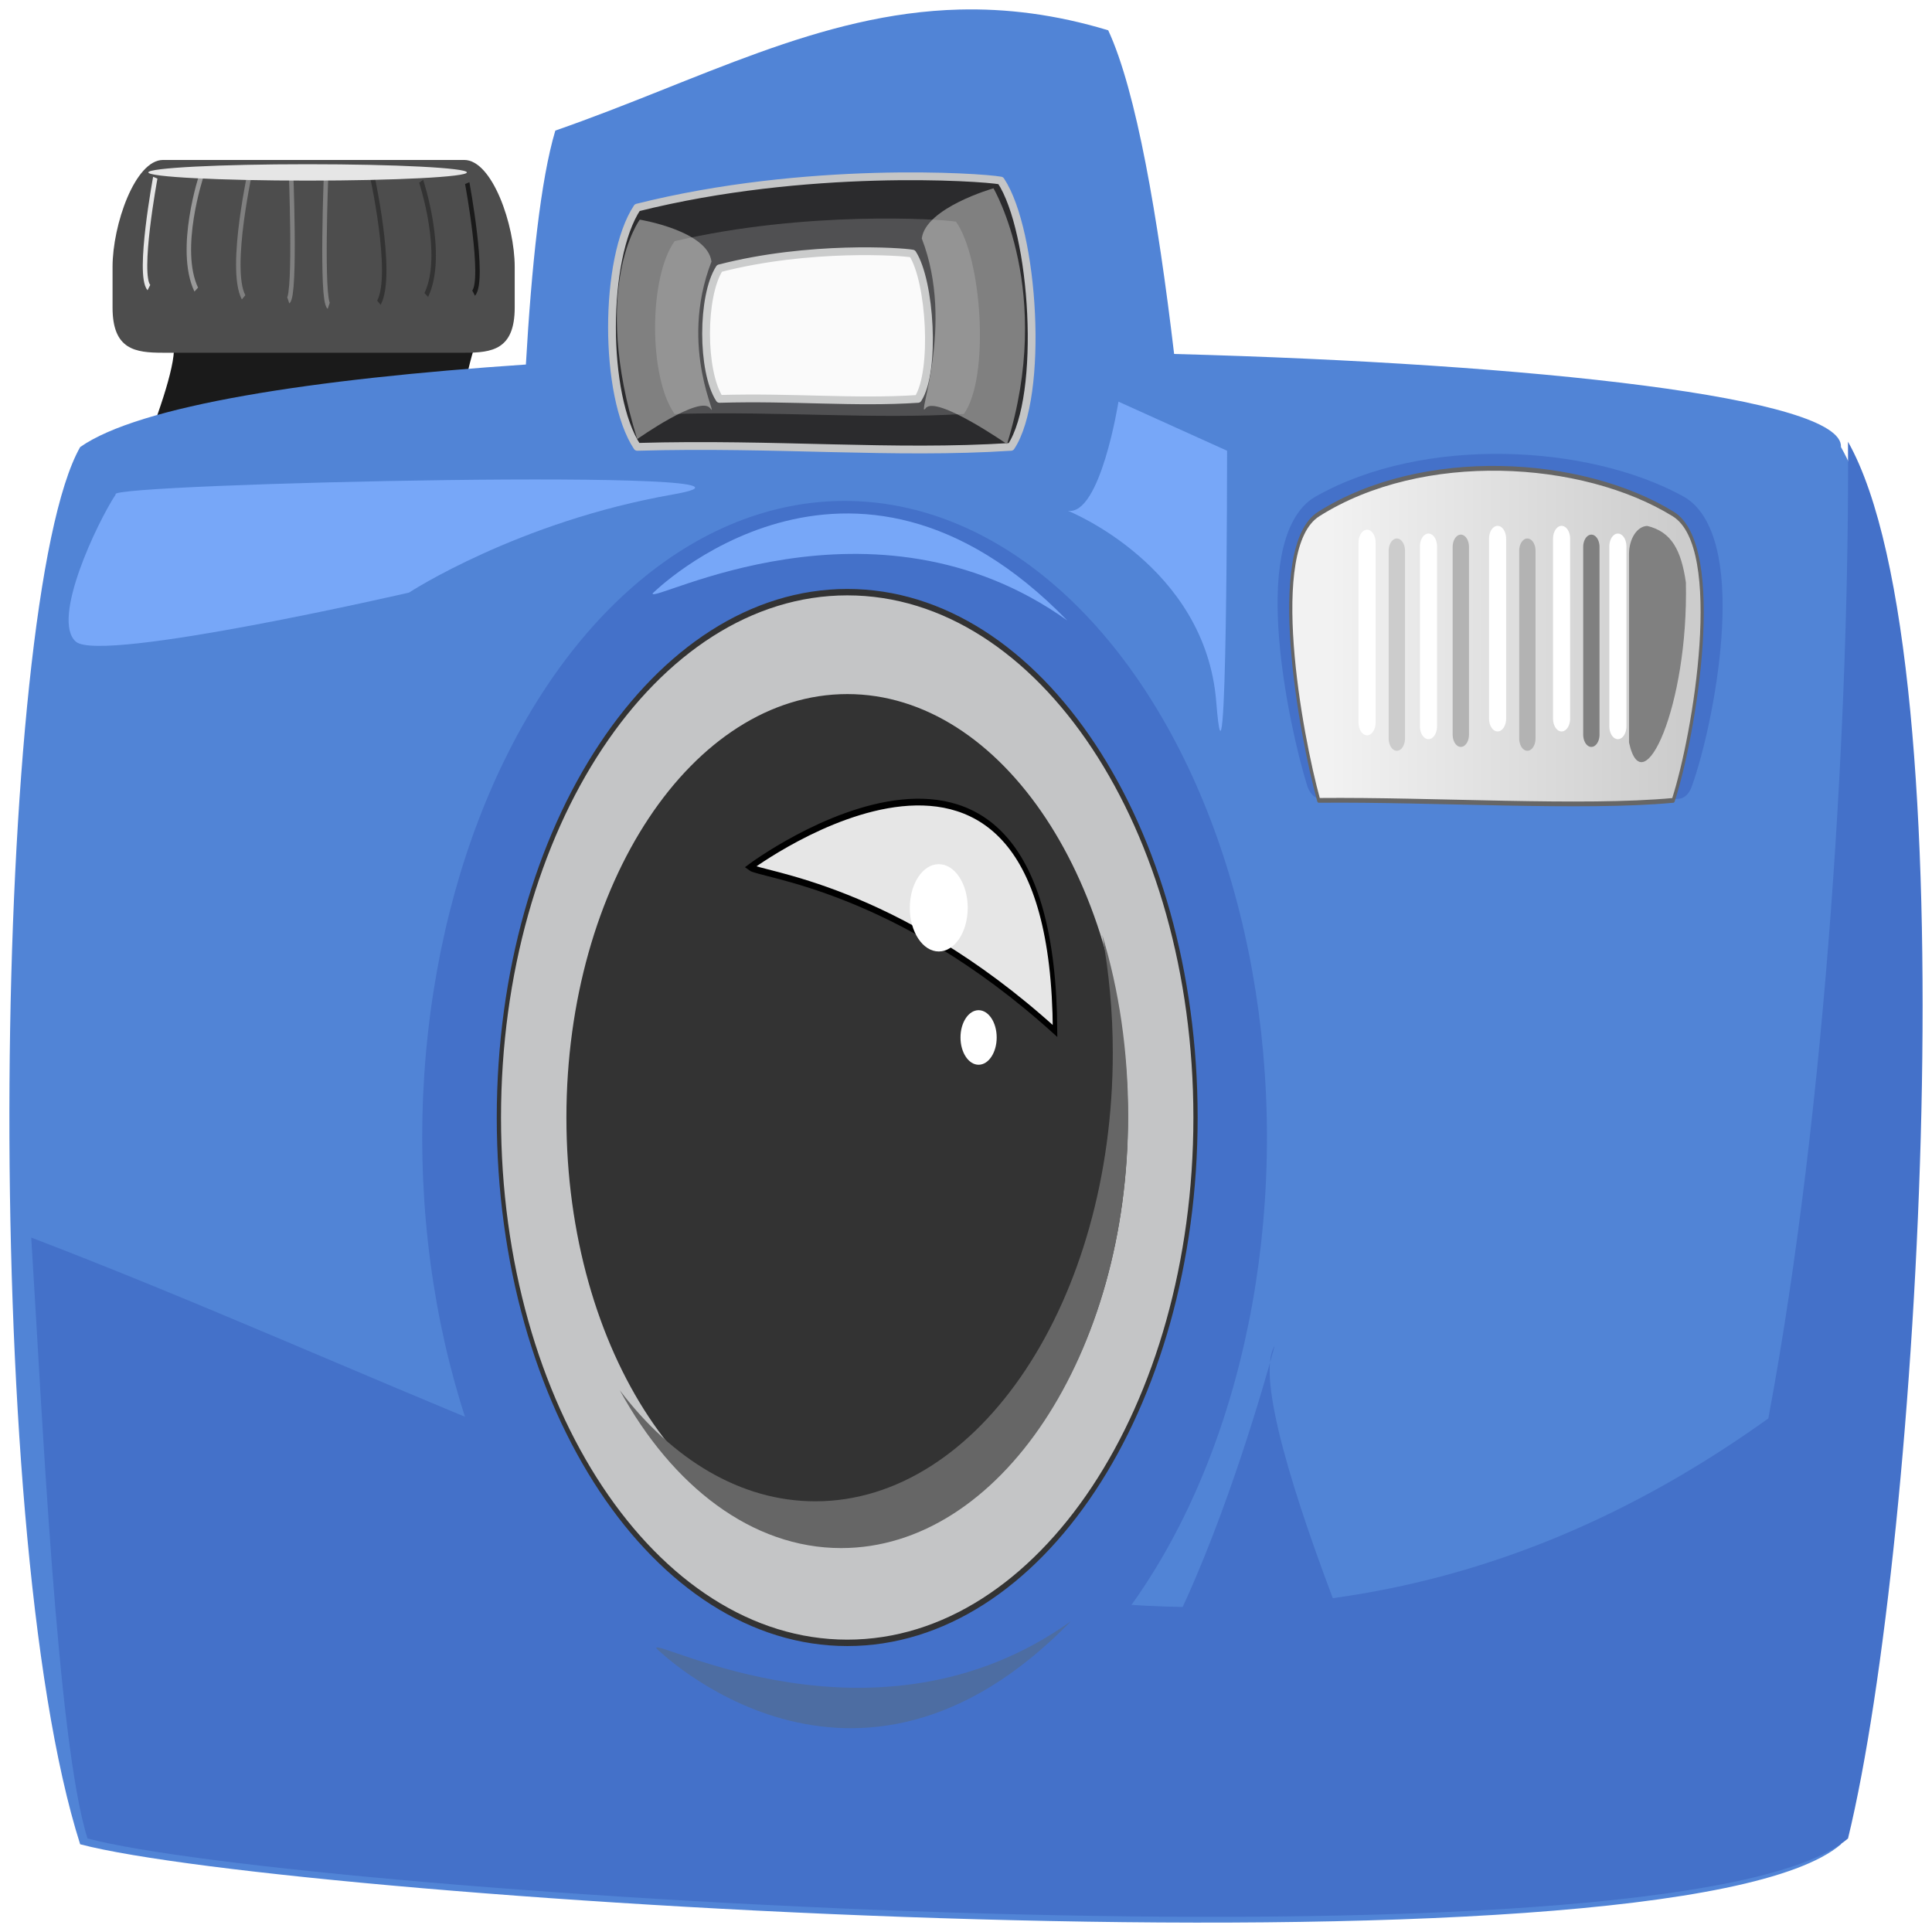 <?xml version="1.0" encoding="UTF-8" standalone="no"?>
<svg
   xmlns:dc="http://purl.org/dc/elements/1.1/"
   xmlns:cc="http://creativecommons.org/ns#"
   xmlns:rdf="http://www.w3.org/1999/02/22-rdf-syntax-ns#"
   xmlns:svg="http://www.w3.org/2000/svg"
   xmlns="http://www.w3.org/2000/svg"
   xmlns:sodipodi="http://sodipodi.sourceforge.net/DTD/sodipodi-0.dtd"
   xmlns:inkscape="http://www.inkscape.org/namespaces/inkscape"
   id="svg5218"
   sodipodi:docname="rg1024-Cartoon-Camera.svg"
   viewBox="0 0 431.2 431.2"
   sodipodi:version="0.32"
   version="1.0"
   inkscape:output_extension="org.inkscape.output.svg.inkscape"
   inkscape:version="1.0.2-2 (e86c870879, 2021-01-15)"
   width="431.2"
   height="431.2">
  <defs
     id="defs3">
    <linearGradient
       id="linearGradient7139"
       y2="294.11"
       gradientUnits="userSpaceOnUse"
       x2="63.107"
       y1="294.11"
       x1="97.402"
       inkscape:collect="always">
      <stop
         id="stop6276"
         style="stop-color:#cccccc"
         offset="0" />
      <stop
         id="stop6278"
         style="stop-color:#f2f2f2"
         offset="1" />
    </linearGradient>
    <filter
       id="filter9197"
       inkscape:collect="always">
      <feGaussianBlur
         id="feGaussianBlur9199"
         stdDeviation="0.853"
         inkscape:collect="always" />
    </filter>
  </defs>
  <sodipodi:namedview
     id="base"
     bordercolor="#666666"
     inkscape:pageshadow="2"
     inkscape:window-y="0"
     pagecolor="#ffffff"
     inkscape:window-height="944"
     inkscape:zoom="0.5"
     inkscape:window-x="0"
     showgrid="false"
     borderopacity="1.0"
     inkscape:current-layer="layer1"
     inkscape:cx="131.61538"
     inkscape:cy="261.31613"
     showguides="true"
     inkscape:guide-bbox="true"
     inkscape:window-width="1272"
     inkscape:pageopacity="0.0"
     inkscape:document-units="mm"
     inkscape:document-rotation="0"
     inkscape:window-maximized="0" />
  <g
     id="layer1"
     inkscape:label="Layer 1"
     inkscape:groupmode="layer"
     transform="translate(-45.158,-89.355)">
    <path
       id="path9207"
       style="fill:#1a1a1a;fill-rule:evenodd;stroke-width:1.225"
       d="m 160.53,219.216 -93.123,-6.02 c 0,0 17.139,-37.035 16.568,-46.507 -0.571,-9.473 66.845,0.856 66.845,0.856 0,0 -9.14,29.288 1.71,41.343 10.86,12.055 9.14,14.637 9.14,14.637"
       inkscape:export-ydpi="90"
       inkscape:export-filename="/home/roger/mis-dibujos/open/path9303.png"
       inkscape:export-xdpi="90" />
    <path
       id="rect5602"
       style="fill:#5184d6;stroke-width:1.225;stroke-opacity:0"
       d="m 259.289,91.486 c -31.3,0.796 -58.07,15.845 -90.19,27.014 -3.3,11.034 -5.31,30.369 -6.57,52.212 -47.85,3.228 -86.282,9.157 -99.479,18.42 -19.395,34.152 -22.66,240.778 0,311.844 47.439,12.475 355.339,32.156 392.989,0 16.13,-66.143 27.55,-262.935 0,-311.844 0.68,-11.049 -68.24,-18.615 -148.83,-20.777 -3.63,-30.624 -8.43,-58.712 -14.71,-72.239 -11.8,-3.574 -22.77,-4.894 -33.21,-4.63 z"
       inkscape:export-ydpi="90"
       inkscape:export-filename="/home/roger/mis-dibujos/open/path9303.png"
       inkscape:export-xdpi="90" />
    <path
       id="path6156"
       style="fill:#4471c9;stroke-width:1.225;stroke-opacity:0"
       d="m 457.609,187.946 c 0.34,59.117 -4.62,147.658 -17.78,217.989 -50,35.819 -99.24,45.546 -148.54,41.118 -15.2,17.519 -34.19,27.982 -54.78,27.982 -32.57,0 -61.11,-26.106 -76.98,-65.122 -35.37,-14.382 -71.064,-30.459 -107.4,-44.345 2.382,37.62 5.731,112.695 12.564,134.117 47.446,12.475 355.269,32.156 392.919,0 16.13,-66.143 27.55,-262.83 0,-311.739 z"
       inkscape:export-ydpi="90"
       inkscape:export-filename="/home/roger/mis-dibujos/open/path9303.png"
       inkscape:export-xdpi="90" />
    <g
       id="g7125"
       inkscape:export-ydpi="90"
       inkscape:export-xdpi="90"
       inkscape:export-filename="/home/roger/mis-dibujos/open/path9303.png"
       transform="matrix(2.285,0,0,3.445,197.66,-781.875)">
      <path
         id="path6826"
         sodipodi:nodetypes="ccccc"
         style="fill:none;stroke:#4471c9;stroke-width:2.95;stroke-linecap:round;stroke-linejoin:round"
         d="m 62.273,286.45 c 10.214,-3.84 25.953,-3.28 34.92,0 5.197,1.9 2.097,12.9 0,16.72 -8.967,0.49 -23.459,-0.06 -34.92,0 -1.786,-3.82 -5.174,-14.78 0,-16.72 z" />
      <path
         id="rect6174"
         sodipodi:nodetypes="ccccc"
         style="fill:url(#linearGradient7139);stroke:#666666;stroke-width:0.309;stroke-linecap:round;stroke-linejoin:round"
         d="m 62.063,286.2 c 10.13,-4.25 25.741,-3.64 34.634,0 5.153,2.11 2.08,14.31 0,18.55 -8.893,0.55 -23.267,-0.07 -34.634,0 -1.772,-4.24 -5.132,-16.39 0,-18.55 z" />
      <path
         id="path6282"
         style="fill:#cccccc;fill-rule:evenodd;stroke:#cccccc;stroke-width:1.594;stroke-linecap:round"
         d="m 69.696,288.58 v 12.16" />
      <path
         id="path6168"
         style="fill:none;stroke:#ffffff;stroke-width:1.671;stroke-linecap:round"
         d="M 66.787,288.05 V 299.7" />
      <path
         id="path6979"
         style="fill:#cccccc;fill-rule:evenodd;stroke:#b3b3b3;stroke-width:1.594;stroke-linecap:round"
         d="m 75.946,288.33 v 12.16" />
      <path
         id="path6981"
         style="fill:none;stroke:#ffffff;stroke-width:1.671;stroke-linecap:round"
         d="m 72.787,288.3 v 11.65" />
      <path
         id="path6983"
         style="fill:#cccccc;fill-rule:evenodd;stroke:#b3b3b3;stroke-width:1.594;stroke-linecap:round"
         d="m 82.446,288.58 v 12.16" />
      <path
         id="path6985"
         style="fill:none;stroke:#ffffff;stroke-width:1.671;stroke-linecap:round"
         d="m 79.537,287.8 v 11.65" />
      <path
         id="path6987"
         style="fill:#cccccc;fill-rule:evenodd;stroke:#808080;stroke-width:1.594;stroke-linecap:round"
         d="m 88.696,288.33 v 12.16" />
      <path
         id="path6989"
         style="fill:none;stroke:#ffffff;stroke-width:1.671;stroke-linecap:round"
         d="m 85.787,287.8 v 11.65" />
      <path
         id="path6991"
         sodipodi:nodetypes="ccccc"
         style="fill:#808080;fill-rule:evenodd"
         d="m 94.156,286.97 c -0.998,0.02 -1.791,0.84 -1.781,1.84 V 301 c 1.335,4.11 5.814,-2.36 5.555,-10.37 -0.464,-2.1 -1.405,-3.28 -3.774,-3.66 z" />
      <path
         id="path6993"
         style="fill:none;stroke:#ffffff;stroke-width:1.671;stroke-linecap:round"
         d="m 91.287,288.3 v 11.65" />
    </g>
    <path
       id="rect9201"
       style="fill:#2b2b2d;stroke:#c4c5c6;stroke-width:1.737;stroke-linecap:round;stroke-linejoin:round"
       d="m 187.38,135.689 c 37.69,-9.458 76.57,-6.86 81.13,-6.035 7.51,11.334 9.79,48.098 2.28,59.433 -26.26,1.696 -52.58,-0.886 -83.41,0 -7.51,-11.334 -7.51,-42.079 0,-53.398 z"
       inkscape:export-ydpi="90"
       sodipodi:nodetypes="ccccc"
       inkscape:export-filename="/home/roger/mis-dibujos/open/path9303.png"
       inkscape:export-xdpi="90" />
    <ellipse
       id="path9226"
       style="fill:#4471c9;stroke-width:3.379"
       inkscape:export-ydpi="90"
       inkscape:export-filename="/home/roger/mis-dibujos/open/path9303.png"
       inkscape:export-xdpi="90"
       cx="233.66"
       cy="343.255"
       rx="94.266"
       ry="142.099" />
    <g
       id="g9228"
       inkscape:export-ydpi="90"
       inkscape:export-xdpi="90"
       inkscape:export-filename="/home/roger/mis-dibujos/open/path9303.png"
       transform="matrix(2.285,0,0,3.445,-58.279,-780.149)">
      <circle
         id="path6128"
         style="fill:#333333"
         transform="matrix(1.057,0,0,1.057,-25.005,31.091)"
         cx="144.704"
         cy="277.828"
         r="26.517" />
      <path
         id="path5606"
         style="fill:#c4c5c6;stroke:#333333;stroke-width:0.415;stroke-linecap:square;stroke-linejoin:round"
         d="m 128.03,290.76 c -18.78,0 -34.033,15.25 -34.033,34.04 0,18.78 15.253,34.03 34.033,34.03 18.79,0 34.01,-15.25 34.01,-34.03 0,-18.79 -15.22,-34.04 -34.01,-34.04 z m 0,6.81 c 15.03,0 27.2,12.2 27.2,27.23 0,15.02 -12.17,27.23 -27.2,27.23 -15.02,0 -27.23,-12.21 -27.23,-27.23 0,-15.03 12.21,-27.23 27.23,-27.23 z" />
      <path
         id="path6134"
         style="fill:#666666;filter:url(#filter9197)"
         d="m 152.93,312.97 c 0.66,2.44 1.03,4.99 1.03,7.63 0,16.03 -13.03,29.06 -29.06,29.06 -7.31,0 -13.99,-2.73 -19.09,-7.19 5.14,6.23 12.92,10.22 21.62,10.22 15.48,0 28.03,-12.56 28.03,-28.03 0,-4.17 -0.89,-8.13 -2.53,-11.69 z" />
      <path
         id="path6148"
         sodipodi:nodetypes="ccc"
         style="fill:#e6e6e6;fill-rule:evenodd;stroke:#000000;stroke-width:0.437px"
         d="m 118.52,308.58 c 0,0 29.59,-14.64 29.8,10.61 -15.62,-9.38 -28.79,-10.1 -29.8,-10.61 z" />
      <ellipse
         id="path6152"
         style="fill:#ffffff"
         transform="matrix(0.625,0,0,0.476,28.378,171.34)"
         cx="179.959"
         cy="311.491"
         rx="2.828"
         ry="3.712" />
      <ellipse
         id="path6154"
         style="fill:#ffffff"
         transform="matrix(1,0,0,0.762,-42.996,73.854)"
         cx="179.959"
         cy="311.491"
         rx="2.828"
         ry="3.712" />
    </g>
    <path
       id="path9236"
       style="fill:#4471c9;fill-rule:evenodd;stroke-width:1.225"
       d="m 329.639,389.737 c 0,0 -28.57,108.507 -55.42,88.706 -26.85,-19.816 90.84,21.527 90.84,21.527 0,0 -43.99,-96.452 -35.42,-110.233 z"
       inkscape:export-ydpi="90"
       inkscape:export-filename="/home/roger/mis-dibujos/open/path9303.png"
       inkscape:export-xdpi="90" />
    <path
       id="path9238"
       style="fill:#77a7f8;fill-rule:evenodd;stroke-width:1.225"
       d="m 190.81,221.798 c 0,0 43.99,-43.91 92.55,6.035 -43.42,-31 -93.12,-3.438 -92.55,-6.035 z"
       inkscape:export-ydpi="90"
       sodipodi:nodetypes="ccc"
       inkscape:export-filename="/home/roger/mis-dibujos/open/path9303.png"
       inkscape:export-xdpi="90" />
    <path
       id="path9240"
       style="fill:#4d6da2;fill-rule:evenodd;stroke-width:1.225"
       d="m 191.62,457.216 c 0,0 43.99,43.925 92.55,-6.02 -43.42,31 -93.12,3.438 -92.55,6.02 z"
       inkscape:export-ydpi="90"
       sodipodi:nodetypes="ccc"
       inkscape:export-filename="/home/roger/mis-dibujos/open/path9303.png"
       inkscape:export-xdpi="90" />
    <path
       id="path9242"
       style="fill:#77a7f8;fill-rule:evenodd;stroke-width:1.225"
       d="m 70.992,199.7 c -4.04,6.08 -14.543,28.012 -8.888,32.876 5.656,4.879 74.336,-10.959 74.336,-10.959 0,0 24.23,-15.838 58.98,-21.918 34.74,-6.095 -127.66,-2.432 -124.43,0 z"
       inkscape:export-ydpi="90"
       sodipodi:nodetypes="cscsc"
       inkscape:export-filename="/home/roger/mis-dibujos/open/path9303.png"
       inkscape:export-xdpi="90" />
    <path
       id="path9244"
       style="fill:#77a7f8;fill-rule:evenodd;stroke-width:1.225"
       d="m 283.479,203.348 c 0,0 30.7,12.175 33.13,42.634 2.42,30.444 2.42,-56.025 2.42,-56.025 L 294.789,178.998 c 0,0 -4.04,25.565 -11.31,24.349 z"
       inkscape:export-ydpi="90"
       sodipodi:nodetypes="csccc"
       inkscape:export-filename="/home/roger/mis-dibujos/open/path9303.png"
       inkscape:export-xdpi="90" />
    <path
       id="path9246"
       style="fill:#ffffff;stroke:#c4c5c6;stroke-width:1.737;stroke-linecap:round;stroke-linejoin:round"
       d="m 205.74,149.245 c 20.02,-5.164 40.66,-3.753 43.08,-3.288 3.99,6.185 5.21,26.241 1.22,32.426 -13.95,0.931 -27.92,-0.48 -44.3,0 -3.99,-6.185 -3.99,-22.953 0,-29.138 z"
       inkscape:export-ydpi="90"
       sodipodi:nodetypes="ccccc"
       inkscape:export-filename="/home/roger/mis-dibujos/open/path9303.png"
       inkscape:export-xdpi="90" />
    <g
       id="g9276"
       inkscape:export-ydpi="90"
       inkscape:export-xdpi="90"
       inkscape:export-filename="/home/roger/mis-dibujos/open/path9303.png"
       transform="matrix(2.285,0,0,3.445,-55.856,-764.927)">
      <path
         id="rect7063"
         sodipodi:nodetypes="ccccccccc"
         style="fill:#4d4d4d"
         d="M 60.133,258.34 H 89.55 c 2.732,0 4.932,4.2 4.932,6.93 v 2.63 c 0,2.73 -2.2,2.93 -4.932,2.93 H 60.133 c -2.732,0 -4.932,-0.2 -4.932,-2.93 v -2.63 c 0,-2.73 2.2,-6.93 4.932,-6.93 z" />
      <path
         id="path9259"
         style="fill:none;stroke:#808080;stroke-width:0.437px"
         d="m 72.616,258.81 c 0,0 0.5,8.25 -0.25,8.63" />
      <path
         id="path9261"
         style="fill:none;stroke:#808080;stroke-width:0.437px"
         d="m 68.75,258.74 c 0,0 -2.25,6.62 -0.75,8.5" />
      <path
         id="path9263"
         style="fill:none;stroke:#999999;stroke-width:0.437px"
         d="m 63.875,259.36 c 0,0 -2.375,4.75 -0.5,7.38" />
      <path
         id="path9265"
         style="fill:none;stroke:#e6e6e6;stroke-width:0.437px"
         d="m 59.375,259.49 c 0,0 -1.75,6.25 -0.625,7.12" />
      <path
         id="path9267"
         style="fill:none;stroke:#333333;stroke-width:0.437px"
         d="m 80.47,259.09 c 0,0 2.25,6.63 0.75,8.5" />
      <path
         id="path9269"
         style="fill:none;stroke:#333333;stroke-width:0.437px"
         d="m 85.345,259.72 c 0,0 2.375,4.75 0.5,7.37" />
      <path
         id="path9271"
         style="fill:none;stroke:#1a1a1a;stroke-width:0.437px"
         d="m 89.845,259.84 c 0,0 1.75,6.25 0.625,7.13" />
      <path
         id="path9273"
         style="fill:none;stroke:#808080;stroke-width:0.437px"
         d="m 76.065,259.16 c 0,0 -0.5,8.25 0.25,8.63" />
    </g>
    <ellipse
       id="path9287"
       style="fill:#e6e6e6;stroke-width:2.173"
       inkscape:export-ydpi="90"
       inkscape:export-filename="/home/roger/mis-dibujos/open/path9303.png"
       inkscape:export-xdpi="90"
       cx="113.811"
       cy="127.835"
       rx="35.549"
       ry="1.827" />
    <path
       id="path9289"
       style="fill:#808080;fill-rule:evenodd;stroke-width:1.225"
       d="m 187.38,187.36 c 0,0 14,-9.908 16.28,-6.891 2.29,3.017 -7.23,-13.346 0.29,-32.726 -0.86,-6.891 -16,-9.367 -16,-9.367 0,0 -11.14,14.967 -0.57,48.984 z"
       inkscape:export-ydpi="90"
       sodipodi:nodetypes="csccc"
       inkscape:export-filename="/home/roger/mis-dibujos/open/path9303.png"
       inkscape:export-xdpi="90" />
    <path
       id="path9291"
       style="fill:#808080;fill-rule:evenodd;stroke-width:1.225"
       d="m 269.909,188.471 c 0,0 -15.88,-11.019 -18.16,-8.001 -2.29,3.017 6.66,-18.51 -0.86,-37.89 0.86,-6.891 16,-11.199 16,-11.199 0,0 13.59,23.073 3.02,57.091 z"
       inkscape:export-ydpi="90"
       sodipodi:nodetypes="csccc"
       inkscape:export-filename="/home/roger/mis-dibujos/open/path9303.png"
       inkscape:export-xdpi="90" />
    <path
       id="path9303"
       style="opacity:0.2;fill:#e6e6e6;stroke-width:1.225"
       d="m 195.72,143.18 c 29.18,-6.83 59.28,-4.969 62.8,-4.353 5.82,8.182 7.59,34.738 1.77,42.919 -20.33,1.231 -40.7,-0.646 -64.57,0 -5.81,-8.182 -5.81,-30.384 0,-38.566 z"
       inkscape:export-ydpi="90"
       sodipodi:nodetypes="ccccc"
       inkscape:export-xdpi="90" />
  </g>
</svg>
